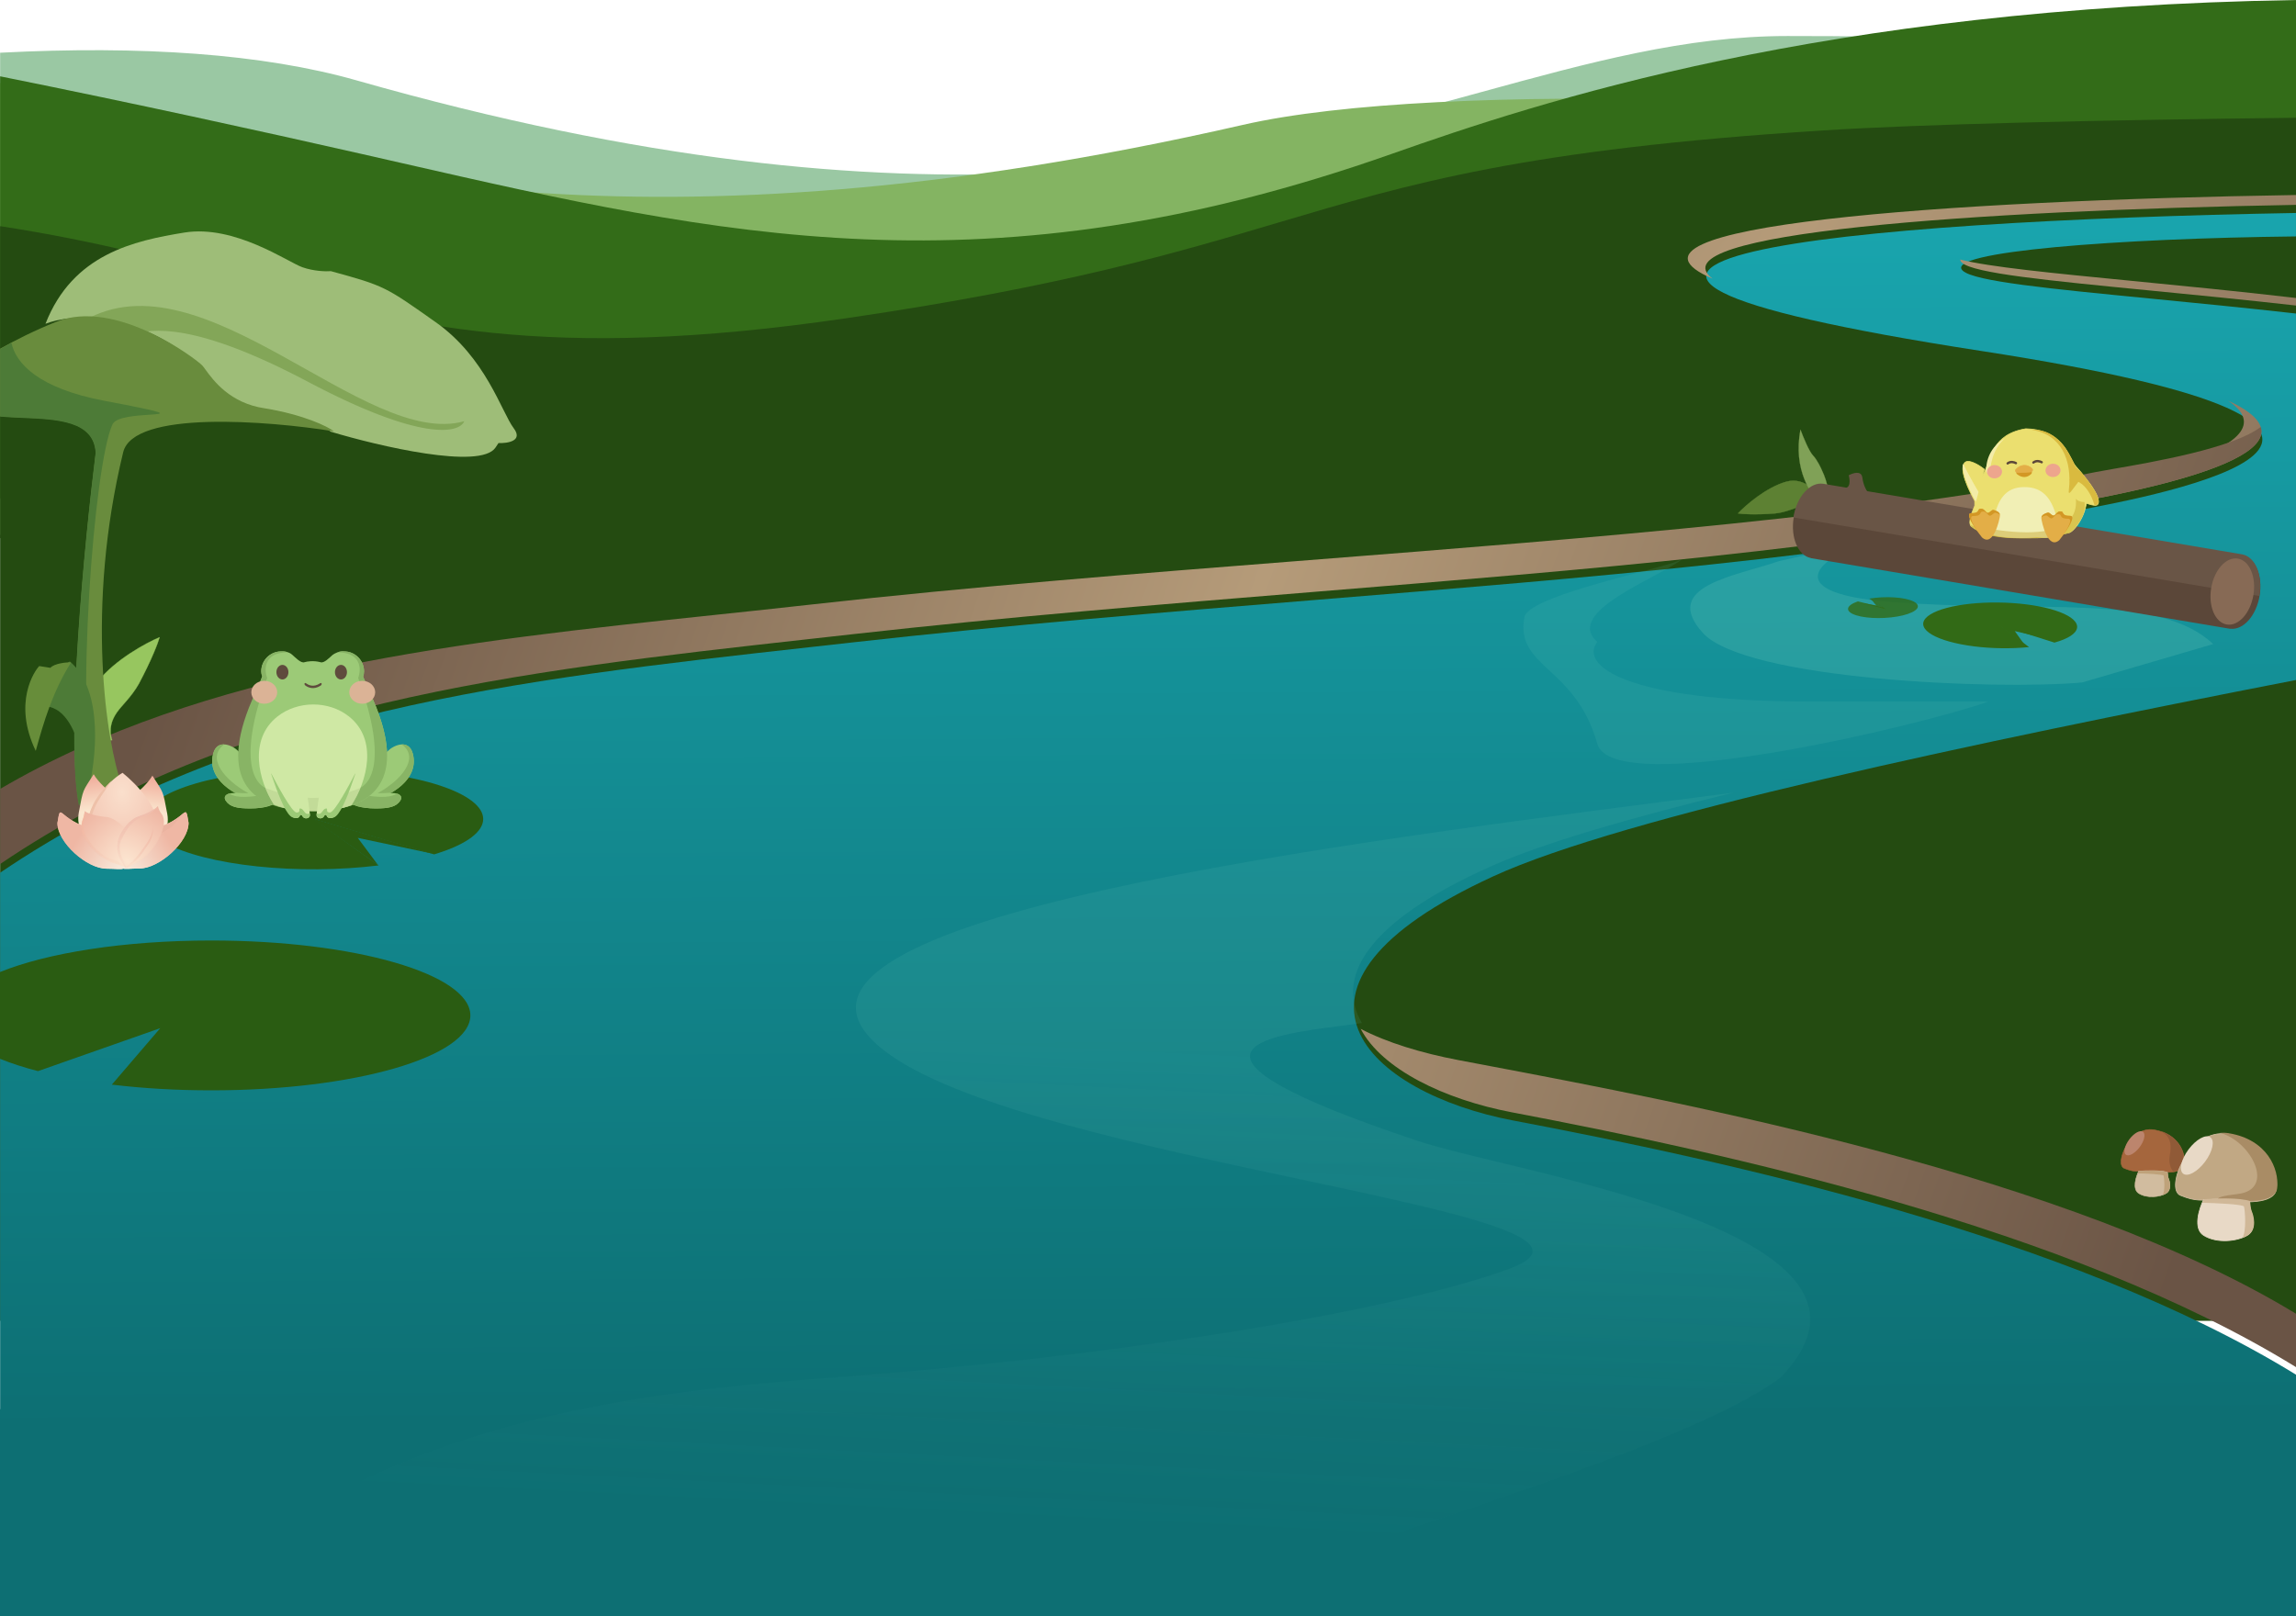 <svg width="1440" height="1014" viewBox="0 0 1440 1014" fill="none" xmlns="http://www.w3.org/2000/svg">
<g clip-path="url(#clip0_2657_1215)">
<rect y="884" width="1440" height="2117" fill="url(#paint0_linear_2657_1215)"/>
<rect x="0.082" y="254.594" width="1440" height="574" fill="#244B11"/>
<path fill-rule="evenodd" clip-rule="evenodd" d="M1440.08 54.559C1348.64 29.223 1277.41 22.594 1121.08 22.594C1057.31 22.594 996.955 39.14 928.92 57.794C775.433 99.876 582.838 152.681 223.582 50.408C164.859 33.691 88.444 28.486 0.082 33.076V306.594H1440.08V54.559Z" fill="#9AC8A3"/>
<path fill-rule="evenodd" clip-rule="evenodd" d="M1440.08 96.118C1206.7 59.338 902.139 50.279 779.582 78.321C401.758 164.77 198.65 107.321 63.138 68.991C40.383 62.554 19.533 56.657 0.082 52.07V335.592H1440.08V96.118Z" fill="#84B462"/>
<path fill-rule="evenodd" clip-rule="evenodd" d="M1440.08 0C1142.8 4.87 965.249 63.981 872.582 96.633C618.959 185.998 452.553 148.046 251.893 102.281L251.878 102.278C243.673 100.406 235.41 98.522 227.082 96.633C162.235 81.921 83.945 64.765 0.082 47.88V312.593H1440.08V0Z" fill="#336C18"/>
<path fill-rule="evenodd" clip-rule="evenodd" d="M1440.08 73.879C1312.7 75.313 1204.49 77.95 1143.58 81.802C956.631 93.626 884.568 115.026 801.787 139.609C737.559 158.682 666.879 179.672 531.082 199.591C341.068 227.464 254.999 204.004 155.037 176.757C109.852 164.441 61.828 151.351 0.082 141.878V337.593H1440.08V73.879Z" fill="#244B11"/>
<g filter="url(#filter0_i_2657_1215)">
<path fill-rule="evenodd" clip-rule="evenodd" d="M1439.99 128.605C1158.09 133.621 880.464 159.251 1242.58 215.166C1568.17 265.44 1352.75 305.841 1302.37 315.291L1302.36 315.291L1302.35 315.294C1299.28 315.87 1296.82 316.331 1295.14 316.672C1159.92 344.071 996.322 357.398 826.33 371.247C730.141 379.083 631.905 387.086 535.604 397.899C526.49 398.922 517.4 399.933 508.338 400.941L508.324 400.942L508.31 400.944L508.296 400.945C323.653 421.474 150.055 440.774 0.086 542.477V884.672H1440.09V857.421C1297.97 769.884 1080.01 722.75 949.092 697.931C858.594 680.775 784.597 614.544 936.592 544.723C1017.87 507.385 1238.87 460.719 1439.99 421.588V191.687C1407.48 188.026 1376.46 184.997 1348.71 182.289C1284.97 176.066 1238.51 171.531 1231.08 164.894C1217.64 152.884 1329.58 144.49 1439.99 143.314V128.605Z" fill="url(#paint1_linear_2657_1215)"/>
</g>
<path fill-rule="evenodd" clip-rule="evenodd" d="M1440.08 122.332C1219.94 125.806 997.059 141.772 1074.1 174.834C1036.59 146.341 1237.36 132.1 1440.08 128.516V122.332ZM1440.08 186.942C1403.35 182.673 1368.2 179.242 1337.15 176.211C1287.04 171.319 1247.61 167.47 1229.43 162.822C1229.41 163.475 1229.77 164.14 1230.53 164.816C1237.96 171.453 1284.41 175.989 1348.15 182.211C1376.09 184.938 1407.34 187.989 1440.08 191.682V186.942ZM1189.15 334.594H1177.66C1197.5 329.235 1228.16 321.824 1283.58 310.594C1285.26 310.253 1287.72 309.791 1290.8 309.214L1290.8 309.213C1325.99 302.615 1441.65 280.924 1397.37 251.317C1468.37 283.977 1339.33 308.176 1301.81 315.213L1301.81 315.214C1298.73 315.791 1296.27 316.253 1294.58 316.594C1261.07 323.385 1225.82 329.311 1189.15 334.594Z" fill="url(#paint2_linear_2657_1215)"/>
<path fill-rule="evenodd" clip-rule="evenodd" d="M927.636 667.477C1059.46 692.4 1297.49 737.402 1440.08 824.185V857.679C1297.98 769.926 1079.63 722.703 948.537 697.851C905.764 689.743 866.677 670.671 853.395 645.439C869.782 654.006 891.422 660.616 915.037 665.093C919.107 665.864 923.297 666.657 927.601 667.47L927.636 667.477ZM1417.88 267.781C1400.96 281.128 1349.63 289.981 1325.14 294.203L1325.14 294.203L1325.14 294.204L1325.13 294.205C1320.53 294.998 1316.88 295.628 1314.58 296.093C1181.07 323.145 1002.02 337.185 821.127 351.369C715.146 359.679 608.534 368.038 510.082 379.093C489.655 381.387 469.114 383.558 448.532 385.733L448.532 385.733C289.846 402.504 128.806 419.524 0.082 494.912V542.025C149.926 440.648 323.324 421.369 507.741 400.866C516.818 399.857 525.921 398.845 535.049 397.82C631.35 387.006 729.586 379.004 825.774 371.168L825.775 371.167C995.767 357.319 1159.36 343.991 1294.58 316.593C1296.27 316.251 1298.73 315.789 1301.81 315.212C1332.7 309.418 1425.64 291.988 1417.88 267.781Z" fill="url(#paint3_linear_2657_1215)"/>
<path d="M61.21 427.72C50.244 441.655 58.56 458.371 64.089 464.987L70.332 464.281C67.974 457.265 70.138 451.446 73.303 446.898C76.468 442.349 82.43 437.199 87.057 428.986C95.206 413.71 99.156 403.138 100.112 399.761C91.714 403.275 72.177 413.786 61.21 427.72Z" fill="#97C65F" stroke="#97C65F" stroke-width="0.159"/>
<path d="M310.698 280.867C301.113 294.755 237.916 279.97 207.515 270.842C203.113 267.5 188.687 259.986 166.192 256.66C133.672 252.504 131.227 234.899 125.848 229.764C84.966 193.772 43.937 197 28.533 203.112C45.648 159.345 84.037 151.031 115.579 145.897C147.12 140.762 180.618 164.48 189.665 167.658C196.903 170.201 204.581 170.348 207.515 170.103C241.502 179.395 241.746 179.884 273.288 202.134C304.83 224.385 314.61 258.616 322.19 268.641C328.254 276.661 318.36 278.177 312.654 277.933L310.698 280.867Z" fill="#9EBD78"/>
<path d="M52.782 201.159C127.357 157.879 228.829 281.846 291.18 264.241C288.17 271.845 264.301 277.172 193.201 239.531C122.102 201.89 94.822 205.946 82.465 210.065L52.782 201.159Z" fill="#83A658"/>
<path fill-rule="evenodd" clip-rule="evenodd" d="M0.082 218.756V261.076C4.612 261.498 9.462 261.704 14.371 261.912C36.11 262.833 58.981 263.803 60.12 283.802C53.11 340.039 41.194 462.979 49.606 504.84L76.489 492.77C66.627 465.874 53.567 381.411 77.235 283.802C83.495 257.199 168.03 263.915 209.516 270.598C205.359 267.501 190.884 260.28 166.237 256.172C144.281 253.065 133.73 238.552 128.936 231.958C128.072 230.769 127.394 229.837 126.871 229.276C123.448 225.609 72.834 186.731 35.179 201.891C21.61 207.354 9.714 213.32 0.082 218.756Z" fill="#698C3D"/>
<path fill-rule="evenodd" clip-rule="evenodd" d="M0.082 218.927V261.348C4.568 261.76 9.365 261.963 14.218 262.169C35.958 263.091 58.829 264.06 59.967 284.059C52.958 340.297 41.042 463.237 49.453 505.097L58.939 498.802C47.146 447.804 58.865 290.934 70.582 266.145C72.756 261.546 85.437 260.71 93.526 260.177C104.332 259.466 106.941 259.294 65.356 251.411C23.818 243.538 9.856 227.765 7.171 215.062C4.691 216.37 2.326 217.663 0.082 218.927Z" fill="#4D7B37"/>
<path d="M55.272 496.24C60.158 477.643 65.414 433.464 44.025 415.138C42.353 413.185 26.416 436.645 24.606 443.812C24.544 443.857 24.536 443.887 24.585 443.895C24.592 443.867 24.599 443.84 24.606 443.812C25.678 443.04 43.002 437.996 51.001 473.737C51.48 480.636 51.383 499.83 49.928 508.037L55.272 496.24Z" fill="#4D7B37"/>
<path d="M31.638 418.945C33.846 416.196 42.242 415.23 44.504 415.648C32.97 434.078 27.42 452.932 22.415 471.049C7.836 440.715 21.79 420.66 24.617 417.836L31.638 418.945Z" fill="#678D3A"/>
<path d="M1175.86 338.594L1115.87 351.974C1088.19 361.525 1041.42 367.617 1067.96 397.027C1094.5 426.437 1251.44 433.022 1305.87 428.121L1388.08 404.036C1353.46 371.53 1279.92 384.946 1185.58 377.594C1110.11 371.712 1144.41 346.978 1175.86 338.594Z" fill="#78D2C1" fill-opacity="0.2"/>
<path d="M1001.78 402.701C990.374 417.42 1019.78 440.103 1135.02 440.103H1247.08C1207.35 454.36 1011.62 501.797 1001.78 466.594C988.082 417.594 950.082 419.094 956.083 387.094C958.384 374.819 1026.68 360.267 1049.33 353.014L1054.58 351.094C1039.03 362.943 980.582 384.094 1001.78 402.701Z" fill="#78D2C1" fill-opacity="0.1"/>
<path d="M1172.35 375.523C1177.35 374.7 1182.96 374.428 1188.09 374.76C1193.22 375.092 1197.52 376.003 1200.13 377.318C1202.75 378.633 1203.5 380.257 1202.25 381.874C1200.99 383.492 1197.82 384.988 1193.34 386.072C1188.87 387.156 1183.41 387.75 1178.03 387.739C1172.64 387.729 1167.72 387.114 1164.22 386.014C1160.71 384.915 1158.87 383.409 1159.06 381.789C1159.25 380.169 1161.44 378.551 1165.22 377.249L1180.94 381.181L1172.35 375.523Z" fill="#326A16" fill-opacity="0.8"/>
<path d="M1176.69 379.811L1166.74 378.132L1182.73 382.116L1173.9 376.367L1176.69 379.811Z" fill="#326A16" fill-opacity="0.8"/>
<path d="M1272.58 405.933C1261.48 407.057 1249.11 406.885 1237.86 405.451C1226.62 404.016 1217.3 401.422 1211.73 398.171C1206.16 394.92 1204.72 391.245 1207.7 387.86C1210.68 384.474 1217.87 381.62 1227.86 379.85C1237.85 378.081 1249.94 377.524 1261.78 378.286C1273.61 379.048 1284.35 381.076 1291.91 383.976C1299.47 386.875 1303.3 390.44 1302.67 393.977C1302.04 397.513 1296.99 400.771 1288.5 403.115L1254.46 392.31L1272.58 405.933Z" fill="#326A16"/>
<path d="M1263.64 395.904L1285.29 400.963L1250.66 390.006L1269.3 403.861L1263.64 395.904Z" fill="#326A16"/>
<path d="M1369.98 730.431C1369.28 736.542 1356.43 735.815 1350.09 734.688C1339.63 734.688 1338.59 735.444 1332.27 732.898C1325.94 730.351 1335.65 706.281 1350.85 708.747C1366.04 711.214 1370.86 722.792 1369.98 730.431Z" fill="#A5663D" stroke="#A5663D" stroke-width="0.324"/>
<path d="M1360.08 739.463C1359.63 738.508 1359.44 736.387 1359.4 735.445C1355.52 734.013 1345.74 734.344 1341.34 734.689C1339.6 738.217 1337.17 745.941 1341.34 748.614C1346.55 751.956 1354.79 750.962 1358.57 748.614C1362.35 746.267 1360.64 740.657 1360.08 739.463Z" fill="#D1BC9F" stroke="#D1BC9F" stroke-width="0.324"/>
<ellipse cx="4.058" cy="8.961" rx="4.058" ry="8.961" transform="matrix(-0.801 -0.598 -0.598 0.801 1347.3 712.449)" fill="#BC856D"/>
<path fill-rule="evenodd" clip-rule="evenodd" d="M1340.77 736.067C1346.06 736.19 1356.7 736.657 1356.99 737.542C1357.36 738.644 1358.1 747.431 1356.28 749.684C1357.15 749.376 1357.92 749.015 1358.57 748.614C1362.35 746.267 1360.64 740.657 1360.08 739.463C1359.63 738.508 1359.44 736.387 1359.4 735.445C1355.52 734.013 1345.74 734.344 1341.34 734.689C1341.15 735.076 1340.95 735.514 1340.75 735.991C1340.76 736.016 1340.77 736.042 1340.77 736.067Z" fill="#BFA27A"/>
<path fill-rule="evenodd" clip-rule="evenodd" d="M1362.9 734.759C1366.5 734.206 1369.35 732.841 1369.67 730.055C1370.42 723.474 1366.95 713.971 1356.26 709.887C1356.51 710.258 1357 710.742 1357.79 711.352C1361.57 714.279 1361.86 719.44 1360.91 724.257C1360.17 727.967 1360.66 732.273 1362.9 734.759Z" fill="#905A37"/>
<path d="M1427.62 745.958C1426.5 755.689 1406.03 754.531 1395.94 752.736C1379.28 752.736 1377.63 753.94 1367.56 749.885C1357.48 745.831 1372.94 707.503 1397.14 711.43C1421.34 715.358 1429.01 733.794 1427.62 745.958Z" fill="#C1A884" stroke="#D1BC9F" stroke-width="0.48"/>
<path d="M1411.84 760.339C1411.13 758.819 1410.83 755.44 1410.77 753.941C1404.58 751.66 1389.02 752.188 1382 752.737C1379.24 758.354 1375.37 770.653 1382 774.91C1390.3 780.232 1403.42 778.648 1409.44 774.91C1415.45 771.172 1412.73 762.24 1411.84 760.339Z" fill="#E8D9C6" stroke="#E8D9C6" stroke-width="0.48"/>
<ellipse cx="6.462" cy="14.268" rx="6.462" ry="14.268" transform="matrix(-0.801 -0.598 -0.598 0.801 1391.51 717.324)" fill="#E8D9C6"/>
<path fill-rule="evenodd" clip-rule="evenodd" d="M1392.31 710.682C1411.91 715.756 1427.52 746.264 1403.43 749.03C1394.02 750.11 1390.69 751.221 1391.14 752.222C1392.74 752.199 1394.51 752.182 1396.5 752.182C1406.59 753.977 1427.06 755.134 1428.18 745.403C1429.57 733.239 1421.91 714.804 1397.7 710.876C1395.85 710.575 1394.05 710.522 1392.31 710.682Z" fill="#A98C65"/>
<path fill-rule="evenodd" clip-rule="evenodd" d="M1381.29 754.522C1389.79 754.722 1406.91 755.48 1407.38 756.915C1407.97 758.704 1409.15 772.963 1406.23 776.618C1407.62 776.12 1408.87 775.535 1409.9 774.885C1415.99 771.076 1413.23 761.973 1412.34 760.036C1411.62 758.487 1411.31 755.043 1411.25 753.516C1405 751.191 1389.27 751.729 1382.19 752.289C1381.88 752.914 1381.56 753.621 1381.25 754.389C1381.26 754.433 1381.27 754.478 1381.29 754.522Z" fill="#D0B898"/>
<path d="M1120.19 302.246C1132.69 298.692 1141.33 310.523 1144.08 316.883L1141.76 321.327C1137.8 317.21 1133.3 316.883 1129.34 317.733C1125.38 318.582 1120.19 321.327 1113.36 322.045C1100.8 323.039 1092.61 322.459 1090.08 322.045C1094.91 316.927 1107.68 305.801 1120.19 302.246Z" fill="#5D8133" stroke="#678D3A" stroke-width="0.187"/>
<path d="M1129.23 269.594C1124.36 294.693 1136.13 311.385 1142.63 316.594L1147.08 309.376C1146.08 303.109 1143.97 297.728 1143.02 295.842C1142.1 293.545 1139.58 288.345 1137.08 285.753C1134.58 283.161 1130.81 273.9 1129.23 269.594Z" fill="#80A157" stroke="#80A157" stroke-width="0.113"/>
<path fill-rule="evenodd" clip-rule="evenodd" d="M96.016 1014H742.904C743.131 1013.85 743.358 1013.71 743.587 1013.56C766.269 999.088 825.018 979.2 890.302 957.1C977.561 927.56 1076.49 894.069 1116.58 864.272C1189.32 789.506 1032.65 751.53 939.277 728.899C918.505 723.864 900.867 719.589 889.584 715.837C719.047 659.125 795.388 649.371 841.397 643.493C846.059 642.897 850.409 642.342 854.16 641.781C838.02 614.379 854.554 579.208 936.038 543.039C968.05 528.831 1021.73 513.224 1087.33 497.215C1074.68 498.871 1061.36 500.592 1047.51 502.383C817.591 532.091 441.321 580.712 559.085 662.321C606.756 695.357 720.395 719.543 814.754 739.625C916.352 761.248 995.598 778.114 946.084 796.148C866.906 824.986 687.306 852.197 521.087 864.272C352.828 876.495 227.337 903.069 96.016 1014Z" fill="url(#paint4_linear_2657_1215)" fill-opacity="0.1"/>
<path d="M237.45 542.912C213.139 545.906 185.97 546.116 161.218 543.501C136.467 540.886 115.9 535.633 103.511 528.762C91.122 521.891 87.796 513.892 94.177 506.319C100.559 498.746 116.194 492.139 138.046 487.781C159.897 483.424 186.406 481.626 212.425 482.738C238.443 483.849 262.114 487.791 278.841 493.797C295.567 499.803 304.156 507.445 302.939 515.238C301.723 523.032 290.787 530.421 272.256 535.971L197.03 513.869L237.45 542.912Z" fill="#2A5C12"/>
<path d="M224.392 525.628L272.158 535.705L195.639 513.298L237.21 542.826L224.392 525.628Z" fill="#2A5C12"/>
<path d="M83.503 513.831C85.302 525.564 83.871 532.247 81.698 543.313C72.059 540.77 45.775 529.236 49.425 509.688C52.252 494.551 51.646 496.811 58.751 485.71C64.916 496.305 82.13 504.882 83.503 513.831Z" fill="url(#paint5_linear_2657_1215)"/>
<path d="M70.829 514.722C69.03 526.455 70.461 533.137 72.634 544.204C82.273 541.661 108.557 530.126 104.907 510.579C102.08 495.442 102.686 497.702 95.582 486.6C89.416 497.195 72.202 505.773 70.829 514.722Z" fill="url(#paint6_linear_2657_1215)"/>
<path d="M118.264 516.197C118.264 528.459 99.762 544.838 87.5 544.838C75.237 544.838 74.969 547.553 74.969 535.291C74.969 523.029 83.799 519.971 96.061 519.971C118.264 514.114 115.919 501.987 118.264 516.197Z" fill="url(#paint7_linear_2657_1215)"/>
<path d="M118.264 516.197C118.264 528.459 99.762 544.838 87.5 544.838C75.237 544.838 74.969 547.553 74.969 535.291C74.969 523.029 83.799 519.971 96.061 519.971C118.264 514.114 115.919 501.987 118.264 516.197Z" fill="url(#paint8_linear_2657_1215)"/>
<path d="M54.665 518.553C54.665 530.815 67.321 524.547 76.868 544.308C87.081 519.219 99.07 530.815 99.07 518.553C99.07 506.29 86.193 492.354 76.868 484.805C66.877 490.577 54.665 506.29 54.665 518.553Z" fill="url(#paint9_radial_2657_1215)"/>
<path d="M54.429 516.552C53.097 530.984 68.662 529.809 73.547 538.533C67.798 524.989 56.673 531.256 56.673 518.994C56.673 506.732 64.198 498.79 70.193 489.465C61.312 498.568 57.315 503.897 54.429 516.552Z" fill="#EEC1A9"/>
<path d="M36.017 516.31C36.017 528.572 54.52 544.951 66.782 544.951C79.044 544.951 79.312 547.666 79.312 535.404C79.312 523.142 70.482 520.085 58.22 520.085C36.017 514.227 38.362 502.1 36.017 516.31Z" fill="url(#paint10_linear_2657_1215)"/>
<path d="M36.017 516.31C36.017 528.572 54.52 544.951 66.782 544.951C79.044 544.951 79.312 547.666 79.312 535.404C79.312 523.142 70.482 520.085 58.22 520.085C36.017 514.227 38.362 502.1 36.017 516.31Z" fill="url(#paint11_linear_2657_1215)"/>
<path d="M51.56 515.261C48.86 525.509 63.435 539.544 71.973 541.793C80.511 544.042 80.1 546.36 82.8 536.112C85.499 525.864 76.361 514.905 67.823 512.656C46.136 510.753 56.321 503.815 51.56 515.261Z" fill="url(#paint12_radial_2657_1215)"/>
<path d="M105.513 516.773C109.837 514.557 115.727 509.668 115.727 509.668C115.727 509.668 113.659 512.196 112.174 513.664C109.227 516.579 109.075 517.983 105.513 520.103C102.547 521.869 100.248 523.404 97.076 524.766C93.999 526.087 91.885 526.26 89.084 528.096C85.276 530.591 83.407 532.048 81.313 536.089C80.164 538.306 78.426 544.304 78.426 544.304C78.426 544.304 77.138 536.61 77.982 533.425C79.16 528.982 81.169 526.611 84.865 523.878C88.878 520.91 92.378 521.788 97.076 520.103C100.411 518.907 102.361 518.389 105.513 516.773Z" fill="#EAB29F" fill-opacity="0.84"/>
<path d="M101.769 511.255C106.35 520.02 94.681 536.5 86.721 540.661C78.761 544.822 79.6 546.853 75.019 538.088C70.438 529.323 77.347 517.004 85.308 512.844C106.245 505.779 94.938 501.893 101.769 511.255Z" fill="url(#paint13_radial_2657_1215)"/>
<path d="M98.915 506.147C98.941 506.272 98.976 506.43 99.028 506.623C99.264 507.495 99.85 509.029 101.564 511.381C102.668 513.504 102.801 516.11 102.235 518.914C101.667 521.724 100.402 524.711 98.741 527.564C95.415 533.276 90.536 538.396 86.61 540.448C85.166 541.203 84.007 541.89 83.058 542.452C82.696 542.667 82.364 542.864 82.059 543.039C81.504 543.357 81.043 543.602 80.639 543.764C80.236 543.925 79.906 543.997 79.615 543.982C79.052 543.954 78.537 543.598 77.857 542.635C77.178 541.674 76.38 540.174 75.232 537.977C72.987 533.683 73.547 528.495 75.679 523.839C77.807 519.191 81.483 515.12 85.403 513.065C95.477 509.664 98.124 506.988 98.915 506.147Z" stroke="#C88181" stroke-opacity="0.02" stroke-width="0.48"/>
<path d="M91.525 510.562L98.852 506.344C98.852 506.344 94.774 510.272 91.525 511.672C90.266 512.215 89.444 512.218 88.194 512.782C85.981 513.783 84.877 514.692 83.088 516.335C80.34 518.857 79.284 520.811 77.537 524.106C76.519 526.027 75.738 527.079 75.317 529.212C74.76 532.031 75.198 533.776 75.983 536.539C76.524 538.445 77.268 539.354 77.981 541.202C78.544 542.66 79.313 544.976 79.313 544.976C79.313 544.976 76.019 540.936 74.873 537.871C73.824 535.068 73.359 533.311 73.541 530.323C73.676 528.097 74.054 526.845 74.873 524.772C75.758 522.531 76.531 521.367 77.981 519.443C80.122 516.601 81.59 515.055 84.642 513.227C87.114 511.745 91.525 510.562 91.525 510.562Z" fill="url(#paint14_linear_2657_1215)"/>
<path d="M52.669 511.446C52.82 510.417 53.113 509.004 53.113 509.004C53.113 509.004 53.258 510.708 53.113 512.112C52.958 513.619 52.512 514.622 52.225 516.109C51.861 517.989 52.224 519.13 52.669 520.993C53.444 524.238 54.727 525.827 56.665 528.542C59.266 532.185 61.269 533.891 64.88 536.535C68.823 539.422 72.77 538.625 75.982 542.308C76.757 543.197 77.758 544.75 77.758 544.75C77.758 544.75 76.156 543.633 75.094 542.974C71.039 540.457 67.915 540.585 63.992 537.867C59.96 535.074 57.831 533.068 55.111 528.986C53.241 526.178 51.913 524.54 51.337 521.215C50.981 519.165 50.894 517.92 51.337 515.887C51.717 514.14 52.409 513.215 52.669 511.446Z" fill="url(#paint15_linear_2657_1215)"/>
<path d="M84.611 540.556C81.794 543.166 76.481 546.086 76.481 546.086C76.481 546.086 81.147 542.332 83.782 539.561C86.362 536.848 87.667 535.176 89.816 532.11C92.078 528.882 93.601 527.133 94.987 523.444C95.561 521.919 96.164 519.441 96.164 519.441C96.164 519.441 95.97 522.278 95.528 524.034C94.517 528.053 92.787 529.929 90.459 533.358C88.425 536.355 87.268 538.095 84.611 540.556Z" fill="url(#paint16_linear_2657_1215)"/>
<path d="M258.929 472.88C256.387 463.059 246.487 467.689 243.187 471.187C229.56 483.206 225.051 499.391 234.046 501.318C237.6 502.08 263.838 491.839 258.929 472.88Z" fill="#9CCA77"/>
<path d="M219.401 502.42C219.401 505.038 226.677 507.16 235.652 507.16C243.707 507.16 248.417 506.274 251.072 502.236C251.686 501.303 251.886 500.046 251.18 499.179C249.092 496.614 243.378 497.681 235.652 497.681C226.677 497.681 219.401 499.803 219.401 502.42Z" fill="#9CCA77"/>
<path fill-rule="evenodd" clip-rule="evenodd" d="M251.974 466.988C263.646 475.487 251.402 489.644 236.84 497.594C238.228 497.63 242.026 497.592 245.382 497.313C253.343 492.752 261.921 484.435 258.929 472.88C257.742 468.293 254.949 466.858 251.974 466.988Z" fill="#88B465"/>
<path fill-rule="evenodd" clip-rule="evenodd" d="M226.403 498.521C239.77 500.882 246.209 499.94 248.683 497.789C249.768 498.043 250.613 498.473 251.186 499.177C251.891 500.043 251.691 501.3 251.077 502.234C248.422 506.271 243.713 507.158 235.657 507.158C226.682 507.158 219.406 505.036 219.406 502.418C219.406 500.803 222.175 499.377 226.403 498.521Z" fill="#88B465"/>
<path d="M133.68 472.88C136.223 463.059 146.122 467.689 149.423 471.187C163.05 483.206 167.559 499.391 158.564 501.318C155.009 502.08 128.771 491.839 133.68 472.88Z" fill="#9CCA77"/>
<path d="M173.204 502.42C173.204 505.038 165.929 507.16 156.954 507.16C148.898 507.16 144.189 506.274 141.534 502.236C140.92 501.303 140.72 500.046 141.425 499.179C143.514 496.614 149.228 497.681 156.954 497.681C165.929 497.681 173.204 499.803 173.204 502.42Z" fill="#9CCA77"/>
<path fill-rule="evenodd" clip-rule="evenodd" d="M140.639 466.989C128.967 475.487 141.212 489.644 155.773 497.594C154.384 497.63 150.583 497.592 147.227 497.313C139.266 492.751 130.688 484.435 133.68 472.88C134.868 468.291 137.662 466.857 140.639 466.989Z" fill="#88B465"/>
<path fill-rule="evenodd" clip-rule="evenodd" d="M166.022 498.555C152.782 500.874 146.393 499.93 143.931 497.789C142.845 498.043 141.999 498.474 141.426 499.177C140.72 500.044 140.921 501.301 141.534 502.234C144.189 506.272 148.899 507.158 156.954 507.158C165.929 507.158 172.172 505.036 172.172 502.419C172.172 500.825 169.858 499.415 166.022 498.555Z" fill="#88B465"/>
<path d="M196.802 508.681C221.337 508.681 258.03 500.048 236.034 443.848C234.543 440.039 231.03 431.999 227.729 424.466C228.152 423.45 228.287 422.28 228.322 421.165C228.322 414.247 222.713 408.639 215.795 408.639C212.748 408.3 209.729 409.965 208.601 410.839C206.711 412.447 203.269 416.256 200.983 415.41C196.65 414.259 192.52 414.93 190.996 415.41C188.711 416.256 185.269 412.447 183.379 410.839C182.617 410.021 180.145 408.435 176.354 408.639C169.435 408.639 163.827 414.247 163.827 421.165C163.861 422.253 163.996 422.942 164.504 424.127C161.796 431.745 158.833 440.463 156.379 445.71C134.542 500.725 172.268 508.681 196.802 508.681Z" fill="#9CCA77"/>
<path fill-rule="evenodd" clip-rule="evenodd" d="M221.602 495.309C231.026 495.083 244.827 480.768 224.649 425.313C226.624 419.952 226.732 409.231 211.7 409.231C211.694 409.224 211.689 409.216 211.684 409.208C212.916 408.767 214.353 408.478 215.795 408.639C222.713 408.639 228.322 414.247 228.322 421.165C228.287 422.28 228.152 423.45 227.729 424.466C231.03 431.999 234.543 440.039 236.034 443.848C255.358 493.222 229.385 505.882 206.154 508.229C205.745 504.448 205.971 500.793 206.452 498.017L221.602 495.309Z" fill="#88B465"/>
<path fill-rule="evenodd" clip-rule="evenodd" d="M170.589 495.309C161.166 495.083 147.364 480.768 167.542 425.313C165.567 419.952 165.46 409.231 180.492 409.231C180.497 409.224 180.502 409.217 180.507 409.209C179.274 408.767 177.836 408.478 176.392 408.639C169.474 408.639 163.866 414.247 163.866 421.165C163.901 422.28 164.035 423.45 164.458 424.466C161.157 431.999 157.644 440.039 156.153 443.848C136.828 493.224 162.805 505.884 186.037 508.23C186.446 504.449 186.221 500.794 185.739 498.017L170.589 495.309Z" fill="#88B465"/>
<ellipse cx="177.126" cy="421.672" rx="3.771" ry="4.57" fill="#5F4B3D"/>
<ellipse cx="213.841" cy="421.672" rx="3.771" ry="4.57" fill="#5F4B3D"/>
<path d="M200.927 430.222C196.633 432.852 193.329 431.27 191.772 430.222C190.341 429.268 191.106 428.099 191.771 428.566C193.329 429.615 196.379 431.546 200.927 428.566C201.592 428.099 202.388 429.326 200.927 430.222Z" fill="#5F4B3D"/>
<ellipse cx="227.188" cy="434.284" rx="8.125" ry="7.194" fill="#DBB396"/>
<ellipse cx="165.742" cy="434.284" rx="8.125" ry="7.194" fill="#DBB396"/>
<path fill-rule="evenodd" clip-rule="evenodd" d="M220.491 504.985C212.902 508.016 204.301 508.896 196.875 508.896C189.037 508.896 179.778 507.992 171.74 504.684C162.211 489.833 155.631 463.974 174.058 449.447C186.753 439.439 206.247 439.408 218.89 449.481C237.255 464.112 230.154 490.196 220.491 504.985Z" fill="#CFE8A4"/>
<path fill-rule="evenodd" clip-rule="evenodd" d="M196.881 508.893C204.307 508.893 212.908 508.012 220.497 504.981C222.544 501.848 224.476 498.208 226.076 494.277C200.355 504.885 181.53 500.11 166.434 494.318C167.952 498.108 169.786 501.627 171.746 504.68C179.783 507.989 189.043 508.893 196.881 508.893Z" fill="#B7CF8C" fill-opacity="0.5"/>
<path d="M210.53 511.559C216.455 502.673 219.739 494.632 224.395 483.375L200.931 493.475C200.147 498.785 198.537 509.86 198.542 511.395C198.548 513.583 202.175 514.203 203.265 511.955C203.651 511.223 204.091 511.112 204.441 511.218C204.822 511.333 204.904 511.797 205.07 512.159C205.778 513.704 209.286 513.426 210.53 511.559Z" fill="#CFE8A4"/>
<path fill-rule="evenodd" clip-rule="evenodd" d="M222.741 485.802C218.601 498.152 214.422 508.723 210.766 511.955C209.087 513.44 205.737 513.703 205.062 512.16C205.029 512.084 204.999 512.003 204.969 511.922C204.855 511.617 204.741 511.309 204.44 511.218C204.09 511.112 203.65 511.223 203.263 511.955C202.174 514.203 198.547 513.583 198.54 511.395C198.539 511.183 198.569 510.79 198.624 510.256C200.681 511.108 201.487 510.006 202.303 508.89C202.819 508.184 203.339 507.473 204.182 507.246C205.167 506.98 205.148 507.444 205.124 508.037C205.095 508.77 205.057 509.7 206.89 509.7C209.921 509.7 219.316 491.841 222.871 485.07L222.741 485.802Z" fill="#9CCA77"/>
<path d="M182.388 511.559C176.463 502.673 173.179 494.632 168.523 483.375L191.987 493.475C192.771 498.785 194.381 509.86 194.376 511.395C194.37 513.583 190.743 514.203 189.653 511.955C189.267 511.223 188.827 511.112 188.477 511.218C188.096 511.333 188.014 511.797 187.848 512.159C187.14 513.704 183.632 513.426 182.388 511.559Z" fill="#CFE8A4"/>
<path fill-rule="evenodd" clip-rule="evenodd" d="M170.181 485.826C174.319 498.166 178.494 508.725 182.148 511.955C183.827 513.44 187.177 513.703 187.852 512.16C187.885 512.084 187.915 512.003 187.945 511.922C188.059 511.617 188.173 511.309 188.475 511.218C188.824 511.112 189.264 511.223 189.651 511.955C190.74 514.203 194.367 513.583 194.374 511.395C194.375 511.184 194.345 510.791 194.29 510.258C192.236 511.107 191.431 510.005 190.615 508.89C190.099 508.184 189.579 507.473 188.736 507.246C187.751 506.98 187.77 507.444 187.794 508.037C187.823 508.77 187.861 509.7 186.028 509.7C182.997 509.7 173.602 491.841 170.047 485.07L170.181 485.826Z" fill="#9CCA77"/>
<path fill-rule="evenodd" clip-rule="evenodd" d="M1406.07 348.189L1143.53 303.939L1143.53 303.944C1135.38 302.766 1127.11 311.917 1124.99 324.539C1122.86 337.16 1127.67 348.517 1135.76 350.074L1135.74 350.14L1398.8 394.478L1398.82 394.404C1406.9 395.412 1415.06 386.305 1417.17 373.783C1419.28 361.26 1414.56 349.983 1406.59 348.286L1406.59 348.277L1406.27 348.224C1406.24 348.218 1406.2 348.212 1406.17 348.206C1406.14 348.2 1406.1 348.195 1406.07 348.189Z" fill="#5B4739"/>
<path fill-rule="evenodd" clip-rule="evenodd" d="M1416.96 373.859L1124.79 324.614C1124.82 324.431 1124.85 324.248 1124.88 324.064C1127.01 311.443 1135.28 302.291 1143.42 303.469L1143.43 303.465L1405.96 347.715C1406 347.72 1406.03 347.726 1406.06 347.732C1406.1 347.737 1406.13 347.743 1406.17 347.749L1406.48 347.803L1406.48 347.812C1414.45 349.509 1419.17 360.786 1417.06 373.308C1417.03 373.493 1417 373.677 1416.96 373.859Z" fill="#695546"/>
<ellipse cx="13.417" cy="20.96" rx="13.417" ry="20.96" transform="matrix(-0.986 -0.166 -0.166 0.986 1416.76 352.648)" fill="#876A55"/>
<path d="M1168.02 299.603C1168.61 304.215 1170.46 307.537 1171.32 308.622L1156.16 306.067C1160.79 306.848 1160.3 301.122 1159.48 298.162C1162.08 296.721 1167.44 294.99 1168.02 299.603Z" fill="#695546"/>
<path d="M1232.69 289.866C1227.74 293.302 1234.99 308.358 1239.24 315.456L1244.58 294.343C1241.68 292.093 1235.24 288.049 1232.69 289.866Z" fill="#EBDF6F" stroke="#EBDF6F" stroke-width="0.42" stroke-linecap="round"/>
<path d="M1315.49 316.599C1319.39 312.447 1305.7 296.637 1299.76 290.202L1294.66 309.853C1298.04 311.662 1313.5 318.783 1315.49 316.599Z" fill="#EBDF6F" stroke="#EBDF6F" stroke-width="0.42" stroke-linecap="round"/>
<path d="M1270.53 268.957C1249.06 272.504 1249.06 287.585 1244.25 296.812L1238.49 308.202L1238.49 317.308C1237.18 320.447 1233.94 327.564 1236.22 330.075C1246.23 338.657 1267.06 337.401 1277.44 337.401C1286.97 337.401 1290.51 335.846 1298.08 334.087C1302.28 332.116 1311 319.32 1308.17 308.202C1306.49 301.563 1305.02 298.747 1298.08 286.014C1296.19 282.558 1290.2 269.293 1270.53 268.957Z" fill="#EBDF6F" stroke="#EBDF6F" stroke-width="0.42"/>
<path d="M1273.96 297.298C1271.42 299.771 1268.2 299.992 1265.05 297.476C1264.01 296.647 1264.78 295.237 1266.17 295.226L1272.72 295.171C1274.03 295.16 1274.85 296.433 1273.96 297.298Z" fill="#D39724"/>
<path d="M1231.21 291.073C1230.08 296.726 1237.1 311.354 1239.24 314.358L1240.79 308.63C1238.02 304.261 1231.17 291.344 1231.21 291.073Z" fill="#F3ECA8" stroke="#FDFCE1" stroke-width="0.074" stroke-linecap="round"/>
<path d="M1274.38 293.88C1271.33 291.174 1267.69 291.154 1264.43 294.354C1263.5 295.272 1264.39 296.62 1265.77 296.539L1273.3 296.099C1274.6 296.023 1275.32 294.707 1274.38 293.88Z" fill="#E3AE47" stroke="#E3AE47" stroke-width="0.42" stroke-linecap="round"/>
<path d="M1264.34 290.53C1263.38 289.97 1261 289.222 1259.14 290.707" stroke="#5B4739" stroke-width="1.46" stroke-linecap="round"/>
<path d="M1280.5 289.964C1279.54 289.404 1277.16 288.655 1275.3 290.14" stroke="#5B4739" stroke-width="1.46" stroke-linecap="round"/>
<ellipse cx="4.709" cy="4.169" rx="4.709" ry="4.169" transform="matrix(-0.999 0.034 0.034 0.999 1292.16 290.754)" fill="#EDA58D"/>
<path fill-rule="evenodd" clip-rule="evenodd" d="M1292.6 336.334C1292.35 335.201 1292.1 334.051 1291.85 332.892C1288.9 319.294 1285.71 304.58 1267.98 305.616C1252.2 306.538 1249.99 324.319 1250.05 335.696C1259.71 338.013 1270.89 337.747 1277.22 336.992C1280.85 337.493 1286.75 337.089 1292.6 336.334Z" fill="#F1EFB5"/>
<path fill-rule="evenodd" clip-rule="evenodd" d="M1274.09 269.651C1292.66 272.289 1299.75 288.64 1297.53 307.479C1297.15 310.723 1298.35 309.114 1300.9 305.695C1302.43 303.642 1304.46 300.936 1306.92 298.235C1305.11 296.074 1303.61 294.676 1302.78 293.898C1302.46 293.607 1302.25 293.402 1302.14 293.277C1301.81 292.891 1301.34 291.909 1300.7 290.554C1297.68 284.191 1290.74 269.582 1275.46 269.582C1275 269.599 1274.54 269.622 1274.09 269.651Z" fill="#D9BA3F"/>
<path fill-rule="evenodd" clip-rule="evenodd" d="M1236 329.486C1236.12 329.827 1236.28 330.129 1236.5 330.384C1244.83 338.067 1261.22 337.865 1271.49 337.739C1272.69 337.724 1273.81 337.71 1274.82 337.71C1283.68 337.71 1290.37 336.329 1297.41 334.57C1300.48 333.019 1309.01 323.477 1307.32 314.993C1305.34 314.886 1303.41 314.538 1302.19 313.127C1301.96 312.868 1301.97 313.221 1302 313.998C1302.19 319.249 1303.06 343.855 1236 329.486Z" fill="#BE9C20" fill-opacity="0.4"/>
<path d="M1236.33 321.917C1231.96 321.878 1238.98 332.03 1243.04 337.111C1250.28 343.656 1254.17 325.596 1254.34 323.454C1254.51 321.312 1251.97 320.366 1250.38 319.909C1248.78 319.452 1247.43 323.029 1245.7 321.201C1243.97 319.372 1243.43 318.908 1241.78 319.166C1240.12 319.423 1241.8 321.966 1236.33 321.917Z" fill="#E3AE47"/>
<path fill-rule="evenodd" clip-rule="evenodd" d="M1241.68 335.359C1237.63 330.009 1232.42 321.882 1236.33 321.917C1239.91 321.949 1240.43 320.871 1240.82 320.05C1241.03 319.616 1241.21 319.254 1241.78 319.166C1243.43 318.908 1243.97 319.372 1245.7 321.201C1246.69 322.251 1247.56 321.518 1248.42 320.79C1249.06 320.251 1249.7 319.715 1250.38 319.909C1251.8 320.318 1253.98 321.117 1254.31 322.814C1253.5 322.265 1252.48 321.92 1251.69 321.694C1251.01 321.5 1250.38 322.036 1249.74 322.575C1248.88 323.303 1248.01 324.036 1247.02 322.986C1245.28 321.157 1244.75 320.694 1243.1 320.951C1242.52 321.04 1242.35 321.401 1242.14 321.835C1241.75 322.656 1241.23 323.734 1237.65 323.702C1234.15 323.671 1237.94 330.16 1241.68 335.359Z" fill="#D39724"/>
<path d="M1298.3 323.596C1302.67 323.557 1295.65 333.71 1291.59 338.791C1284.36 345.335 1280.46 327.276 1280.29 325.133C1280.12 322.991 1282.66 322.046 1284.26 321.589C1285.85 321.132 1287.2 324.709 1288.93 322.88C1290.67 321.052 1291.2 320.588 1292.85 320.845C1294.51 321.102 1292.83 323.645 1298.3 323.596Z" fill="#E3AE47"/>
<path fill-rule="evenodd" clip-rule="evenodd" d="M1293.03 336.94C1297.07 331.589 1302.19 323.565 1298.3 323.6C1294.72 323.632 1294.2 322.554 1293.81 321.733C1293.6 321.3 1293.43 320.938 1292.85 320.849C1291.2 320.592 1290.67 321.055 1288.93 322.884C1287.94 323.935 1287.07 323.201 1286.21 322.473C1285.57 321.934 1284.94 321.398 1284.26 321.593C1282.83 322.002 1280.65 322.802 1280.33 324.501C1281.13 323.95 1282.15 323.604 1282.94 323.378C1283.62 323.184 1284.26 323.72 1284.9 324.259C1285.76 324.986 1286.63 325.72 1287.62 324.669C1289.35 322.841 1289.89 322.377 1291.54 322.634C1292.11 322.723 1292.29 323.085 1292.5 323.518C1292.89 324.339 1293.41 325.418 1296.99 325.385C1300.46 325.354 1296.74 331.759 1293.03 336.94Z" fill="#D39724"/>
<path fill-rule="evenodd" clip-rule="evenodd" d="M1245.59 295.65L1248.07 299.212C1247.75 293.065 1249.53 281.743 1257.47 274.969C1248.08 280.29 1245.59 288.958 1245.59 295.65Z" fill="#F3ECA8"/>
<ellipse cx="4.709" cy="4.169" rx="4.709" ry="4.169" transform="matrix(-0.999 0.034 0.034 0.999 1255.49 291.594)" fill="#EDA58D"/>
<path fill-rule="evenodd" clip-rule="evenodd" d="M1304.53 295.395C1310.87 302.838 1318.53 313.173 1315.48 316.412C1315.17 316.76 1314.51 316.872 1313.61 316.807C1309.17 302.399 1301.14 300.476 1297.62 301.349L1304.53 295.395Z" fill="#D9BA3F"/>
<path fill-rule="evenodd" clip-rule="evenodd" d="M0 664.216C6.949 667.041 14.95 669.634 23.839 671.947L100.5 645L70.144 680.415C89.345 682.725 110.408 684 132.5 684C222.246 684 295 662.957 295 637C295 611.043 222.246 590 132.5 590C77.823 590 29.453 597.81 0 609.784V664.216Z" fill="#2A5C12"/>
</g>
<defs>
<filter id="filter0_i_2657_1215" x="0.086" y="128.605" width="1440" height="761.066" filterUnits="userSpaceOnUse" color-interpolation-filters="sRGB">
<feFlood flood-opacity="0" result="BackgroundImageFix"/>
<feBlend mode="normal" in="SourceGraphic" in2="BackgroundImageFix" result="shape"/>
<feColorMatrix in="SourceAlpha" type="matrix" values="0 0 0 0 0 0 0 0 0 0 0 0 0 0 0 0 0 0 127 0" result="hardAlpha"/>
<feOffset dy="5"/>
<feGaussianBlur stdDeviation="2.5"/>
<feComposite in2="hardAlpha" operator="arithmetic" k2="-1" k3="1"/>
<feColorMatrix type="matrix" values="0 0 0 0 0.013 0 0 0 0 0.304 0 0 0 0 0.4 0 0 0 0.4 0"/>
<feBlend mode="normal" in2="shape" result="effect1_innerShadow_2657_1215"/>
</filter>
<linearGradient id="paint0_linear_2657_1215" x1="720" y1="884" x2="720" y2="3001" gradientUnits="userSpaceOnUse">
<stop stop-color="#0D6F73"/>
<stop offset="0.344" stop-color="#0D6F73"/>
</linearGradient>
<linearGradient id="paint1_linear_2657_1215" x1="630.264" y1="127.672" x2="638.137" y2="1492.67" gradientUnits="userSpaceOnUse">
<stop stop-color="#19A5AE"/>
<stop offset="1" stop-color="#034444"/>
</linearGradient>
<linearGradient id="paint2_linear_2657_1215" x1="1249.68" y1="1137.15" x2="197.487" y2="429.534" gradientUnits="userSpaceOnUse">
<stop stop-color="#6A5445"/>
<stop offset="0.521" stop-color="#B59B79"/>
<stop offset="1" stop-color="#6A5445"/>
</linearGradient>
<linearGradient id="paint3_linear_2657_1215" x1="1351.58" y1="832.594" x2="113.081" y2="388.595" gradientUnits="userSpaceOnUse">
<stop stop-color="#6A5445"/>
<stop offset="0.521" stop-color="#B59B79"/>
<stop offset="1" stop-color="#6A5445"/>
</linearGradient>
<linearGradient id="paint4_linear_2657_1215" x1="712.876" y1="659.479" x2="697.631" y2="959.931" gradientUnits="userSpaceOnUse">
<stop stop-color="#78D2C1"/>
<stop offset="1" stop-color="#78D2C1" stop-opacity="0"/>
</linearGradient>
<linearGradient id="paint5_linear_2657_1215" x1="58.889" y1="488.135" x2="61.998" y2="507.673" gradientUnits="userSpaceOnUse">
<stop stop-color="#F1B09E"/>
<stop offset="1" stop-color="#FAE6CE"/>
</linearGradient>
<linearGradient id="paint6_linear_2657_1215" x1="95.443" y1="489.026" x2="92.334" y2="508.564" gradientUnits="userSpaceOnUse">
<stop stop-color="#F1B09E"/>
<stop offset="1" stop-color="#FAE6CE"/>
</linearGradient>
<linearGradient id="paint7_linear_2657_1215" x1="105.04" y1="524.993" x2="76.842" y2="542.755" gradientUnits="userSpaceOnUse">
<stop stop-color="#EFB7A4"/>
<stop offset="0.943" stop-color="#F7E7D8"/>
</linearGradient>
<linearGradient id="paint8_linear_2657_1215" x1="105.04" y1="524.993" x2="76.842" y2="542.755" gradientUnits="userSpaceOnUse">
<stop stop-color="#EFB7A4"/>
<stop offset="0.943" stop-color="#F7E7D8"/>
</linearGradient>
<radialGradient id="paint9_radial_2657_1215" cx="0" cy="0" r="1" gradientUnits="userSpaceOnUse" gradientTransform="translate(76.646 497.016) rotate(89.731) scale(47.292 35.292)">
<stop stop-color="#FADFCC"/>
<stop offset="1" stop-color="#F1BEAB"/>
</radialGradient>
<linearGradient id="paint10_linear_2657_1215" x1="49.242" y1="525.107" x2="77.439" y2="542.869" gradientUnits="userSpaceOnUse">
<stop stop-color="#EFB7A4"/>
<stop offset="0.943" stop-color="#F7E7D8"/>
</linearGradient>
<linearGradient id="paint11_linear_2657_1215" x1="49.242" y1="525.107" x2="77.439" y2="542.869" gradientUnits="userSpaceOnUse">
<stop stop-color="#EFB7A4"/>
<stop offset="0.943" stop-color="#F7E7D8"/>
</linearGradient>
<radialGradient id="paint12_radial_2657_1215" cx="0" cy="0" r="1" gradientUnits="userSpaceOnUse" gradientTransform="translate(78.371 539.876) rotate(-139.07) scale(36.186 49.766)">
<stop stop-color="#FCE5D0"/>
<stop offset="1" stop-color="#EFB7A4"/>
</radialGradient>
<radialGradient id="paint13_radial_2657_1215" cx="0" cy="0" r="1" gradientUnits="userSpaceOnUse" gradientTransform="translate(80.078 540.465) rotate(-51.863) scale(36.242 47.175)">
<stop stop-color="#FCE5D0"/>
<stop offset="1" stop-color="#EFB7A4"/>
</radialGradient>
<linearGradient id="paint14_linear_2657_1215" x1="86.177" y1="506.344" x2="86.177" y2="544.976" gradientUnits="userSpaceOnUse">
<stop stop-color="#F0BFAF"/>
<stop offset="1" stop-color="#F0BFAF" stop-opacity="0"/>
</linearGradient>
<linearGradient id="paint15_linear_2657_1215" x1="64.397" y1="509.004" x2="64.397" y2="544.75" gradientUnits="userSpaceOnUse">
<stop stop-color="#F4B59C"/>
<stop offset="1" stop-color="#F1C4B2" stop-opacity="0"/>
</linearGradient>
<linearGradient id="paint16_linear_2657_1215" x1="84.536" y1="521.245" x2="88.109" y2="544.282" gradientUnits="userSpaceOnUse">
<stop stop-color="#F1BCA9"/>
<stop offset="1" stop-color="#F1BCA9" stop-opacity="0"/>
</linearGradient>
<clipPath id="clip0_2657_1215">
<rect width="1440" height="1014" fill="white"/>
</clipPath>
</defs>
</svg>
